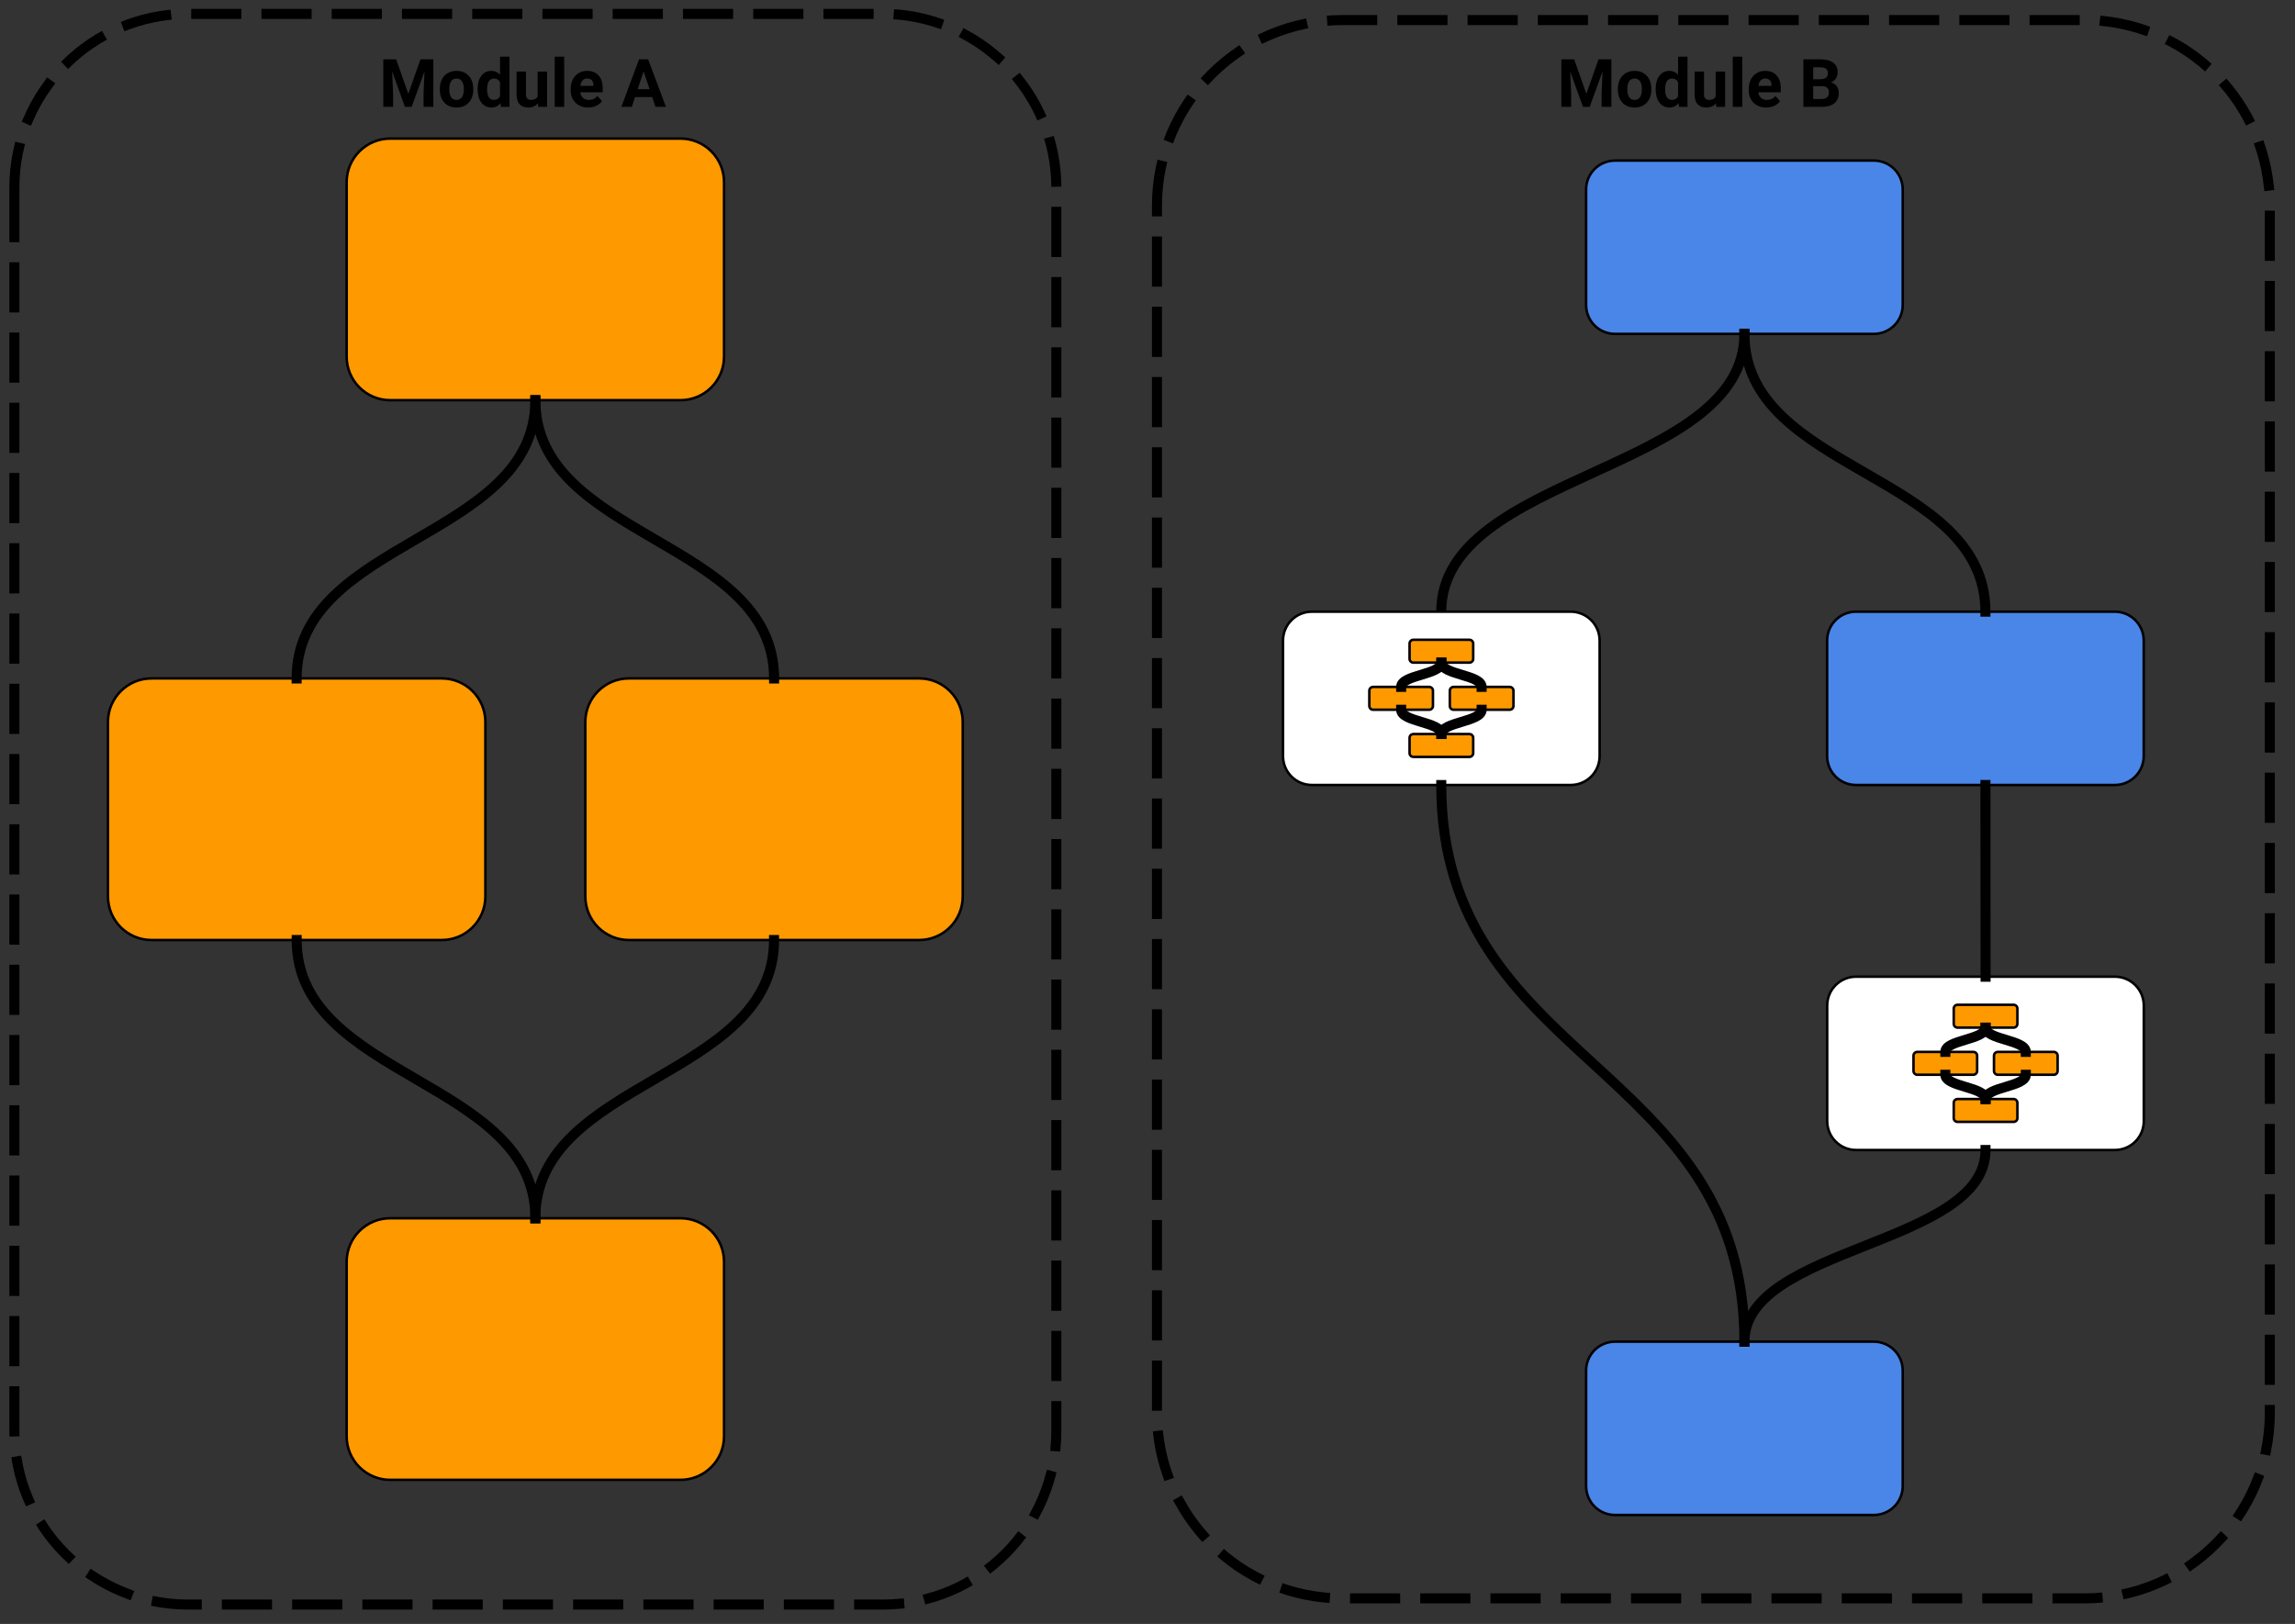 <svg version="1.1" viewBox="0.0 0.0 914.743 647.255" fill="none" stroke="none" stroke-linecap="square" stroke-miterlimit="10" xmlns:xlink="http://www.w3.org/1999/xlink" xmlns="http://www.w3.org/2000/svg"><rect x="0.0" y="0.0" width="914.743" height="647.255" fill="#333333" stroke="none"/><clipPath id="p.0"><path d="m0 0l914.743 0l0 647.255l-914.743 0l0 -647.255z" clip-rule="nonzero"/></clipPath><g clip-path="url(#p.0)"><path fill="#000000" fill-opacity="0.0" d="m0 0l914.743 0l0 647.255l-914.743 0z" fill-rule="evenodd"/><path fill="#000000" fill-opacity="0.0" d="m5.732 74.746l0 0c0 -38.228 30.99 -69.219 69.219 -69.219l276.867 0l0 0c18.358 0 35.964 7.293 48.945 20.274c12.981 12.981 20.274 30.587 20.274 48.945l0 495.561c0 38.228 -30.99 69.219 -69.219 69.219l-276.867 0c-38.228 0 -69.219 -30.99 -69.219 -69.219z" fill-rule="evenodd"/><path stroke="#000000" stroke-width="4.0" stroke-linejoin="round" stroke-linecap="butt" stroke-dasharray="16.0,12.0" d="m5.732 74.746l0 0c0 -38.228 30.99 -69.219 69.219 -69.219l276.867 0l0 0c18.358 0 35.964 7.293 48.945 20.274c12.981 12.981 20.274 30.587 20.274 48.945l0 495.561c0 38.228 -30.99 69.219 -69.219 69.219l-276.867 0c-38.228 0 -69.219 -30.99 -69.219 -69.219z" fill-rule="evenodd"/><path fill="#ff9900" d="m138.166 72.609l0 0c0 -9.598 7.781 -17.379 17.379 -17.379l115.674 0c4.609 0 9.03 1.831 12.289 5.09c3.259 3.259 5.09 7.68 5.09 12.289l0 69.515c0 9.598 -7.781 17.379 -17.379 17.379l-115.674 0c-9.598 0 -17.379 -7.781 -17.379 -17.379z" fill-rule="evenodd"/><path stroke="#000000" stroke-width="1.0" stroke-linejoin="round" stroke-linecap="butt" d="m138.166 72.609l0 0c0 -9.598 7.781 -17.379 17.379 -17.379l115.674 0c4.609 0 9.03 1.831 12.289 5.09c3.259 3.259 5.09 7.68 5.09 12.289l0 69.515c0 9.598 -7.781 17.379 -17.379 17.379l-115.674 0c-9.598 0 -17.379 -7.781 -17.379 -17.379z" fill-rule="evenodd"/><path fill="#ff9900" d="m138.166 502.93l0 0c0 -9.598 7.781 -17.379 17.379 -17.379l115.674 0c4.609 0 9.03 1.831 12.289 5.09c3.259 3.259 5.09 7.68 5.09 12.289l0 69.515c0 9.598 -7.781 17.379 -17.379 17.379l-115.674 0c-9.598 0 -17.379 -7.781 -17.379 -17.379z" fill-rule="evenodd"/><path stroke="#000000" stroke-width="1.0" stroke-linejoin="round" stroke-linecap="butt" d="m138.166 502.93l0 0c0 -9.598 7.781 -17.379 17.379 -17.379l115.674 0c4.609 0 9.03 1.831 12.289 5.09c3.259 3.259 5.09 7.68 5.09 12.289l0 69.515c0 9.598 -7.781 17.379 -17.379 17.379l-115.674 0c-9.598 0 -17.379 -7.781 -17.379 -17.379z" fill-rule="evenodd"/><path fill="#ff9900" d="m233.3 287.769l0 0c0 -9.598 7.781 -17.379 17.379 -17.379l115.674 0c4.609 0 9.03 1.831 12.289 5.09c3.259 3.259 5.09 7.68 5.09 12.289l0 69.515c0 9.598 -7.781 17.379 -17.379 17.379l-115.674 0c-9.598 0 -17.379 -7.781 -17.379 -17.379z" fill-rule="evenodd"/><path stroke="#000000" stroke-width="1.0" stroke-linejoin="round" stroke-linecap="butt" d="m233.3 287.769l0 0c0 -9.598 7.781 -17.379 17.379 -17.379l115.674 0c4.609 0 9.03 1.831 12.289 5.09c3.259 3.259 5.09 7.68 5.09 12.289l0 69.515c0 9.598 -7.781 17.379 -17.379 17.379l-115.674 0c-9.598 0 -17.379 -7.781 -17.379 -17.379z" fill-rule="evenodd"/><path fill="#ff9900" d="m43.032 287.769l0 0c0 -9.598 7.781 -17.379 17.379 -17.379l115.674 0c4.609 0 9.03 1.831 12.289 5.09c3.259 3.259 5.09 7.68 5.09 12.289l0 69.515c0 9.598 -7.781 17.379 -17.379 17.379l-115.674 0c-9.598 0 -17.379 -7.781 -17.379 -17.379z" fill-rule="evenodd"/><path stroke="#000000" stroke-width="1.0" stroke-linejoin="round" stroke-linecap="butt" d="m43.032 287.769l0 0c0 -9.598 7.781 -17.379 17.379 -17.379l115.674 0c4.609 0 9.03 1.831 12.289 5.09c3.259 3.259 5.09 7.68 5.09 12.289l0 69.515c0 9.598 -7.781 17.379 -17.379 17.379l-115.674 0c-9.598 0 -17.379 -7.781 -17.379 -17.379z" fill-rule="evenodd"/><path fill="#000000" fill-opacity="0.0" d="m213.382 159.503c0 27.722 -23.789 41.579 -47.579 55.444c-23.789 13.865 -47.579 27.736 -47.579 55.473" fill-rule="evenodd"/><path stroke="#000000" stroke-width="4.0" stroke-linejoin="round" stroke-linecap="butt" d="m213.382 159.503c0 27.722 -23.789 41.579 -47.579 55.444c-23.789 13.865 -47.579 27.736 -47.579 55.473" fill-rule="evenodd"/><path fill="#000000" fill-opacity="0.0" d="m213.382 159.503c0 27.722 23.789 41.579 47.579 55.444c23.789 13.865 47.579 27.736 47.579 55.473" fill-rule="evenodd"/><path stroke="#000000" stroke-width="4.0" stroke-linejoin="round" stroke-linecap="butt" d="m213.382 159.503c0 27.722 23.789 41.579 47.579 55.444c23.789 13.865 47.579 27.736 47.579 55.473" fill-rule="evenodd"/><path fill="#000000" fill-opacity="0.0" d="m118.248 374.664c0 27.722 23.789 41.579 47.579 55.444c23.789 13.865 47.579 27.736 47.579 55.473" fill-rule="evenodd"/><path stroke="#000000" stroke-width="4.0" stroke-linejoin="round" stroke-linecap="butt" d="m118.248 374.664c0 27.722 23.789 41.579 47.579 55.444c23.789 13.865 47.579 27.736 47.579 55.473" fill-rule="evenodd"/><path fill="#000000" fill-opacity="0.0" d="m308.516 374.664c0 27.722 -23.789 41.579 -47.579 55.444c-23.789 13.865 -47.579 27.736 -47.579 55.473" fill-rule="evenodd"/><path stroke="#000000" stroke-width="4.0" stroke-linejoin="round" stroke-linecap="butt" d="m308.516 374.664c0 27.722 -23.789 41.579 -47.579 55.444c-23.789 13.865 -47.579 27.736 -47.579 55.473" fill-rule="evenodd"/><path fill="#000000" fill-opacity="0.0" d="m461.151 81.919l0 0c0 -40.829 33.099 -73.928 73.928 -73.928l295.703 0l0 0c19.607 0 38.411 7.789 52.275 21.653c13.864 13.864 21.653 32.668 21.653 52.275l0 481.215c0 40.829 -33.099 73.928 -73.928 73.928l-295.703 0c-40.829 0 -73.928 -33.099 -73.928 -73.928z" fill-rule="evenodd"/><path stroke="#000000" stroke-width="4.0" stroke-linejoin="round" stroke-linecap="butt" stroke-dasharray="16.0,12.0" d="m461.151 81.919l0 0c0 -40.829 33.099 -73.928 73.928 -73.928l295.703 0l0 0c19.607 0 38.411 7.789 52.275 21.653c13.864 13.864 21.653 32.668 21.653 52.275l0 481.215c0 40.829 -33.099 73.928 -73.928 73.928l-295.703 0c-40.829 0 -73.928 -33.099 -73.928 -73.928z" fill-rule="evenodd"/><path fill="#4a86e8" d="m632.193 75.515l0 0c0 -6.359 5.155 -11.513 11.513 -11.513l103.17 0c3.054 0 5.982 1.213 8.141 3.372c2.159 2.159 3.372 5.088 3.372 8.141l0 46.052c0 6.359 -5.155 11.513 -11.513 11.513l-103.17 0c-6.359 0 -11.513 -5.155 -11.513 -11.513z" fill-rule="evenodd"/><path stroke="#000000" stroke-width="1.0" stroke-linejoin="round" stroke-linecap="butt" d="m632.193 75.515l0 0c0 -6.359 5.155 -11.513 11.513 -11.513l103.17 0c3.054 0 5.982 1.213 8.141 3.372c2.159 2.159 3.372 5.088 3.372 8.141l0 46.052c0 6.359 -5.155 11.513 -11.513 11.513l-103.17 0c-6.359 0 -11.513 -5.155 -11.513 -11.513z" fill-rule="evenodd"/><path fill="#4a86e8" d="m728.255 255.308l0 0c0 -6.359 5.155 -11.513 11.513 -11.513l103.17 0c3.054 0 5.982 1.213 8.141 3.372c2.159 2.159 3.372 5.088 3.372 8.141l0 46.052c0 6.359 -5.155 11.513 -11.513 11.513l-103.17 0c-6.359 0 -11.513 -5.155 -11.513 -11.513z" fill-rule="evenodd"/><path stroke="#000000" stroke-width="1.0" stroke-linejoin="round" stroke-linecap="butt" d="m728.255 255.308l0 0c0 -6.359 5.155 -11.513 11.513 -11.513l103.17 0c3.054 0 5.982 1.213 8.141 3.372c2.159 2.159 3.372 5.088 3.372 8.141l0 46.052c0 6.359 -5.155 11.513 -11.513 11.513l-103.17 0c-6.359 0 -11.513 -5.155 -11.513 -11.513z" fill-rule="evenodd"/><path fill="#000000" fill-opacity="0.0" d="m695.291 133.08c0 27.679 -30.208 41.52 -60.416 55.358c-30.208 13.838 -60.416 27.672 -60.416 55.345" fill-rule="evenodd"/><path stroke="#000000" stroke-width="4.0" stroke-linejoin="round" stroke-linecap="butt" d="m695.291 133.08c0 27.679 -30.208 41.52 -60.416 55.358c-30.208 13.838 -60.416 27.672 -60.416 55.345" fill-rule="evenodd"/><path fill="#ffffff" d="m511.386 255.309l0 0c0 -6.359 5.155 -11.513 11.513 -11.513l103.17 0c3.054 0 5.982 1.213 8.141 3.372c2.159 2.159 3.372 5.088 3.372 8.141l0 46.052c0 6.359 -5.155 11.513 -11.513 11.513l-103.17 0c-6.359 0 -11.513 -5.155 -11.513 -11.513z" fill-rule="evenodd"/><path stroke="#000000" stroke-width="1.0" stroke-linejoin="round" stroke-linecap="butt" d="m511.386 255.309l0 0c0 -6.359 5.155 -11.513 11.513 -11.513l103.17 0c3.054 0 5.982 1.213 8.141 3.372c2.159 2.159 3.372 5.088 3.372 8.141l0 46.052c0 6.359 -5.155 11.513 -11.513 11.513l-103.17 0c-6.359 0 -11.513 -5.155 -11.513 -11.513z" fill-rule="evenodd"/><path fill="#ff9900" d="m561.829 256.511l0 0c0 -0.838 0.679 -1.517 1.517 -1.517l22.331 0c0.402 0 0.788 0.16 1.073 0.444c0.285 0.285 0.444 0.671 0.444 1.073l0 6.07c0 0.838 -0.679 1.517 -1.517 1.517l-22.331 0c-0.838 0 -1.517 -0.679 -1.517 -1.517z" fill-rule="evenodd"/><path stroke="#000000" stroke-width="1.0" stroke-linejoin="round" stroke-linecap="butt" d="m561.829 256.511l0 0c0 -0.838 0.679 -1.517 1.517 -1.517l22.331 0c0.402 0 0.788 0.16 1.073 0.444c0.285 0.285 0.444 0.671 0.444 1.073l0 6.07c0 0.838 -0.679 1.517 -1.517 1.517l-22.331 0c-0.838 0 -1.517 -0.679 -1.517 -1.517z" fill-rule="evenodd"/><path fill="#ff9900" d="m561.829 294.084l0 0c0 -0.838 0.679 -1.517 1.517 -1.517l22.331 0c0.402 0 0.788 0.16 1.073 0.444c0.285 0.285 0.444 0.671 0.444 1.073l0 6.07c0 0.838 -0.679 1.517 -1.517 1.517l-22.331 0c-0.838 0 -1.517 -0.679 -1.517 -1.517z" fill-rule="evenodd"/><path stroke="#000000" stroke-width="1.0" stroke-linejoin="round" stroke-linecap="butt" d="m561.829 294.084l0 0c0 -0.838 0.679 -1.517 1.517 -1.517l22.331 0c0.402 0 0.788 0.16 1.073 0.444c0.285 0.285 0.444 0.671 0.444 1.073l0 6.07c0 0.838 -0.679 1.517 -1.517 1.517l-22.331 0c-0.838 0 -1.517 -0.679 -1.517 -1.517z" fill-rule="evenodd"/><path fill="#ff9900" d="m577.87 275.298l0 0c0 -0.838 0.679 -1.517 1.517 -1.517l22.331 0c0.402 0 0.788 0.16 1.073 0.444c0.285 0.285 0.444 0.671 0.444 1.073l0 6.07c0 0.838 -0.679 1.517 -1.517 1.517l-22.331 0c-0.838 0 -1.517 -0.679 -1.517 -1.517z" fill-rule="evenodd"/><path stroke="#000000" stroke-width="1.0" stroke-linejoin="round" stroke-linecap="butt" d="m577.87 275.298l0 0c0 -0.838 0.679 -1.517 1.517 -1.517l22.331 0c0.402 0 0.788 0.16 1.073 0.444c0.285 0.285 0.444 0.671 0.444 1.073l0 6.07c0 0.838 -0.679 1.517 -1.517 1.517l-22.331 0c-0.838 0 -1.517 -0.679 -1.517 -1.517z" fill-rule="evenodd"/><path fill="#ff9900" d="m545.787 275.298l0 0c0 -0.838 0.679 -1.517 1.517 -1.517l22.331 0c0.402 0 0.788 0.16 1.073 0.444c0.285 0.285 0.444 0.671 0.444 1.073l0 6.07c0 0.838 -0.679 1.517 -1.517 1.517l-22.331 0c-0.838 0 -1.517 -0.679 -1.517 -1.517z" fill-rule="evenodd"/><path stroke="#000000" stroke-width="1.0" stroke-linejoin="round" stroke-linecap="butt" d="m545.787 275.298l0 0c0 -0.838 0.679 -1.517 1.517 -1.517l22.331 0c0.402 0 0.788 0.16 1.073 0.444c0.285 0.285 0.444 0.671 0.444 1.073l0 6.07c0 0.838 -0.679 1.517 -1.517 1.517l-22.331 0c-0.838 0 -1.517 -0.679 -1.517 -1.517z" fill-rule="evenodd"/><path fill="#000000" fill-opacity="0.0" d="m574.511 264.098c0 2.42 -4.008 3.632 -8.017 4.841c-4.008 1.209 -8.017 2.414 -8.017 4.829" fill-rule="evenodd"/><path stroke="#000000" stroke-width="4.0" stroke-linejoin="round" stroke-linecap="butt" d="m574.511 264.098c0 2.42 -4.008 3.632 -8.017 4.841c-4.008 1.209 -8.017 2.414 -8.017 4.829" fill-rule="evenodd"/><path fill="#000000" fill-opacity="0.0" d="m574.511 264.098c0 2.42 4.009 3.632 8.017 4.841c4.009 1.209 8.017 2.414 8.017 4.829" fill-rule="evenodd"/><path stroke="#000000" stroke-width="4.0" stroke-linejoin="round" stroke-linecap="butt" d="m574.511 264.098c0 2.42 4.009 3.632 8.017 4.841c4.009 1.209 8.017 2.414 8.017 4.829" fill-rule="evenodd"/><path fill="#000000" fill-opacity="0.0" d="m558.47 282.885c0 2.42 4.008 3.632 8.017 4.841c4.008 1.209 8.017 2.414 8.017 4.829" fill-rule="evenodd"/><path stroke="#000000" stroke-width="4.0" stroke-linejoin="round" stroke-linecap="butt" d="m558.47 282.885c0 2.42 4.008 3.632 8.017 4.841c4.008 1.209 8.017 2.414 8.017 4.829" fill-rule="evenodd"/><path fill="#000000" fill-opacity="0.0" d="m590.553 282.885c0 2.42 -4.009 3.632 -8.017 4.841c-4.009 1.209 -8.017 2.414 -8.017 4.829" fill-rule="evenodd"/><path stroke="#000000" stroke-width="4.0" stroke-linejoin="round" stroke-linecap="butt" d="m590.553 282.885c0 2.42 -4.009 3.632 -8.017 4.841c-4.009 1.209 -8.017 2.414 -8.017 4.829" fill-rule="evenodd"/><path fill="#ffffff" d="m728.282 400.784l0 0c0 -6.359 5.155 -11.513 11.513 -11.513l103.17 0c3.054 0 5.982 1.213 8.141 3.372c2.159 2.159 3.372 5.088 3.372 8.141l0 46.052c0 6.359 -5.155 11.513 -11.513 11.513l-103.17 0c-6.359 0 -11.513 -5.155 -11.513 -11.513z" fill-rule="evenodd"/><path stroke="#000000" stroke-width="1.0" stroke-linejoin="round" stroke-linecap="butt" d="m728.282 400.784l0 0c0 -6.359 5.155 -11.513 11.513 -11.513l103.17 0c3.054 0 5.982 1.213 8.141 3.372c2.159 2.159 3.372 5.088 3.372 8.141l0 46.052c0 6.359 -5.155 11.513 -11.513 11.513l-103.17 0c-6.359 0 -11.513 -5.155 -11.513 -11.513z" fill-rule="evenodd"/><path fill="#ff9900" d="m778.725 401.986l0 0c0 -0.838 0.679 -1.517 1.517 -1.517l22.331 0c0.402 0 0.788 0.16 1.073 0.444c0.285 0.285 0.444 0.671 0.444 1.073l0 6.07c0 0.838 -0.679 1.517 -1.517 1.517l-22.331 0c-0.838 0 -1.517 -0.679 -1.517 -1.517z" fill-rule="evenodd"/><path stroke="#000000" stroke-width="1.0" stroke-linejoin="round" stroke-linecap="butt" d="m778.725 401.986l0 0c0 -0.838 0.679 -1.517 1.517 -1.517l22.331 0c0.402 0 0.788 0.16 1.073 0.444c0.285 0.285 0.444 0.671 0.444 1.073l0 6.07c0 0.838 -0.679 1.517 -1.517 1.517l-22.331 0c-0.838 0 -1.517 -0.679 -1.517 -1.517z" fill-rule="evenodd"/><path fill="#ff9900" d="m778.725 439.558l0 0c0 -0.838 0.679 -1.517 1.517 -1.517l22.331 0c0.402 0 0.788 0.16 1.073 0.444c0.285 0.285 0.444 0.671 0.444 1.073l0 6.07c0 0.838 -0.679 1.517 -1.517 1.517l-22.331 0c-0.838 0 -1.517 -0.679 -1.517 -1.517z" fill-rule="evenodd"/><path stroke="#000000" stroke-width="1.0" stroke-linejoin="round" stroke-linecap="butt" d="m778.725 439.558l0 0c0 -0.838 0.679 -1.517 1.517 -1.517l22.331 0c0.402 0 0.788 0.16 1.073 0.444c0.285 0.285 0.444 0.671 0.444 1.073l0 6.07c0 0.838 -0.679 1.517 -1.517 1.517l-22.331 0c-0.838 0 -1.517 -0.679 -1.517 -1.517z" fill-rule="evenodd"/><path fill="#ff9900" d="m794.766 420.772l0 0c0 -0.838 0.679 -1.517 1.517 -1.517l22.331 0c0.402 0 0.788 0.16 1.073 0.444c0.285 0.285 0.444 0.671 0.444 1.073l0 6.07c0 0.838 -0.679 1.517 -1.517 1.517l-22.331 0c-0.838 0 -1.517 -0.679 -1.517 -1.517z" fill-rule="evenodd"/><path stroke="#000000" stroke-width="1.0" stroke-linejoin="round" stroke-linecap="butt" d="m794.766 420.772l0 0c0 -0.838 0.679 -1.517 1.517 -1.517l22.331 0c0.402 0 0.788 0.16 1.073 0.444c0.285 0.285 0.444 0.671 0.444 1.073l0 6.07c0 0.838 -0.679 1.517 -1.517 1.517l-22.331 0c-0.838 0 -1.517 -0.679 -1.517 -1.517z" fill-rule="evenodd"/><path fill="#ff9900" d="m762.684 420.772l0 0c0 -0.838 0.679 -1.517 1.517 -1.517l22.331 0c0.402 0 0.788 0.16 1.073 0.444c0.285 0.285 0.444 0.671 0.444 1.073l0 6.07c0 0.838 -0.679 1.517 -1.517 1.517l-22.331 0c-0.838 0 -1.517 -0.679 -1.517 -1.517z" fill-rule="evenodd"/><path stroke="#000000" stroke-width="1.0" stroke-linejoin="round" stroke-linecap="butt" d="m762.684 420.772l0 0c0 -0.838 0.679 -1.517 1.517 -1.517l22.331 0c0.402 0 0.788 0.16 1.073 0.444c0.285 0.285 0.444 0.671 0.444 1.073l0 6.07c0 0.838 -0.679 1.517 -1.517 1.517l-22.331 0c-0.838 0 -1.517 -0.679 -1.517 -1.517z" fill-rule="evenodd"/><path fill="#000000" fill-opacity="0.0" d="m791.408 409.573c0 2.42 -4.008 3.632 -8.017 4.841c-4.008 1.209 -8.017 2.414 -8.017 4.829" fill-rule="evenodd"/><path stroke="#000000" stroke-width="4.0" stroke-linejoin="round" stroke-linecap="butt" d="m791.408 409.573c0 2.42 -4.008 3.632 -8.017 4.841c-4.008 1.209 -8.017 2.414 -8.017 4.829" fill-rule="evenodd"/><path fill="#000000" fill-opacity="0.0" d="m791.408 409.573c0 2.42 4.009 3.632 8.017 4.841c4.008 1.209 8.017 2.414 8.017 4.829" fill-rule="evenodd"/><path stroke="#000000" stroke-width="4.0" stroke-linejoin="round" stroke-linecap="butt" d="m791.408 409.573c0 2.42 4.009 3.632 8.017 4.841c4.008 1.209 8.017 2.414 8.017 4.829" fill-rule="evenodd"/><path fill="#000000" fill-opacity="0.0" d="m775.367 428.359c0 2.42 4.008 3.632 8.017 4.841c4.008 1.209 8.017 2.414 8.017 4.829" fill-rule="evenodd"/><path stroke="#000000" stroke-width="4.0" stroke-linejoin="round" stroke-linecap="butt" d="m775.367 428.359c0 2.42 4.008 3.632 8.017 4.841c4.008 1.209 8.017 2.414 8.017 4.829" fill-rule="evenodd"/><path fill="#000000" fill-opacity="0.0" d="m807.449 428.359c0 2.42 -4.009 3.632 -8.017 4.841c-4.009 1.209 -8.017 2.414 -8.017 4.829" fill-rule="evenodd"/><path stroke="#000000" stroke-width="4.0" stroke-linejoin="round" stroke-linecap="butt" d="m807.449 428.359c0 2.42 -4.009 3.632 -8.017 4.841c-4.009 1.209 -8.017 2.414 -8.017 4.829" fill-rule="evenodd"/><path fill="#000000" fill-opacity="0.0" d="m695.291 133.08c0 27.679 24.014 41.52 48.029 55.358c24.014 13.838 48.029 27.672 48.029 55.345" fill-rule="evenodd"/><path stroke="#000000" stroke-width="4.0" stroke-linejoin="round" stroke-linecap="butt" d="m695.291 133.08c0 27.679 24.014 41.52 48.029 55.358c24.014 13.838 48.029 27.672 48.029 55.345" fill-rule="evenodd"/><path fill="#000000" fill-opacity="0.0" d="m791.353 312.873c0 19.099 0.014 28.647 0.028 38.199c0.014 9.552 0.028 19.107 0.028 38.214" fill-rule="evenodd"/><path stroke="#000000" stroke-width="4.0" stroke-linejoin="round" stroke-linecap="butt" d="m791.353 312.873c0 19.099 0.014 28.647 0.028 38.199c0.014 9.552 0.028 19.107 0.028 38.214" fill-rule="evenodd"/><path fill="#4a86e8" d="m632.193 546.258l0 0c0 -6.359 5.155 -11.513 11.513 -11.513l103.17 0c3.054 0 5.982 1.213 8.141 3.372c2.159 2.159 3.372 5.088 3.372 8.141l0 46.052c0 6.359 -5.155 11.513 -11.513 11.513l-103.17 0c-6.359 0 -11.513 -5.155 -11.513 -11.513z" fill-rule="evenodd"/><path stroke="#000000" stroke-width="1.0" stroke-linejoin="round" stroke-linecap="butt" d="m632.193 546.258l0 0c0 -6.359 5.155 -11.513 11.513 -11.513l103.17 0c3.054 0 5.982 1.213 8.141 3.372c2.159 2.159 3.372 5.088 3.372 8.141l0 46.052c0 6.359 -5.155 11.513 -11.513 11.513l-103.17 0c-6.359 0 -11.513 -5.155 -11.513 -11.513z" fill-rule="evenodd"/><path fill="#000000" fill-opacity="0.0" d="m791.381 458.349c0 19.099 -24.021 28.646 -48.043 38.198c-24.021 9.552 -48.043 19.107 -48.043 38.215" fill-rule="evenodd"/><path stroke="#000000" stroke-width="4.0" stroke-linejoin="round" stroke-linecap="butt" d="m791.381 458.349c0 19.099 -24.021 28.646 -48.043 38.198c-24.021 9.552 -48.043 19.107 -48.043 38.215" fill-rule="evenodd"/><path fill="#000000" fill-opacity="0.0" d="m695.291 534.745c0 -55.467 -30.208 -83.204 -60.416 -110.935c-30.208 -27.731 -60.416 -55.456 -60.416 -110.913" fill-rule="evenodd"/><path stroke="#000000" stroke-width="4.0" stroke-linejoin="round" stroke-linecap="butt" d="m695.291 534.745c0 -55.467 -30.208 -83.204 -60.416 -110.935c-30.208 -27.731 -60.416 -55.456 -60.416 -110.913" fill-rule="evenodd"/><path fill="#000000" fill-opacity="0.0" d="m611.64 7.992l142.583 0l0 33.134l-142.583 0z" fill-rule="evenodd"/><path fill="#000000" d="m627.437 23.639l4.859 13.75l4.844 -13.75l5.125 0l0 18.953l-3.906 0l0 -5.188l0.391 -8.938l-5.125 14.125l-2.672 0l-5.109 -14.109l0.391 8.922l0 5.188l-3.906 0l0 -18.953l5.109 0zm17.413 11.781q0 -2.094 0.797 -3.734q0.812 -1.641 2.328 -2.531q1.516 -0.906 3.531 -0.906q2.844 0 4.641 1.75q1.812 1.734 2.016 4.734l0.031 0.969q0 3.234 -1.812 5.203q-1.812 1.953 -4.859 1.953q-3.047 0 -4.859 -1.953q-1.812 -1.953 -1.812 -5.312l0 -0.172zm3.766 0.281q0 2.0 0.75 3.062q0.75 1.062 2.156 1.062q1.375 0 2.141 -1.047q0.766 -1.062 0.766 -3.359q0 -1.969 -0.766 -3.047q-0.766 -1.078 -2.156 -1.078q-1.391 0 -2.141 1.078q-0.75 1.062 -0.75 3.328zm11.307 -0.25q0 -3.297 1.469 -5.25q1.484 -1.953 4.047 -1.953q2.062 0 3.406 1.531l0 -7.188l3.766 0l0 20.0l-3.391 0l-0.188 -1.5q-1.406 1.766 -3.609 1.766q-2.5 0 -4.0 -1.953q-1.5 -1.969 -1.5 -5.453zm3.766 0.266q0 1.984 0.688 3.047q0.688 1.047 2.0 1.047q1.75 0 2.469 -1.469l0 -5.562q-0.703 -1.469 -2.438 -1.469q-2.719 0 -2.719 4.406zm20.27 5.438q-1.391 1.703 -3.844 1.703q-2.266 0 -3.469 -1.297q-1.188 -1.312 -1.203 -3.828l0 -9.219l3.75 0l0 9.094q0 2.203 2.016 2.203q1.906 0 2.625 -1.328l0 -9.969l3.766 0l0 14.078l-3.531 0l-0.109 -1.438zm10.463 1.438l-3.781 0l0 -20.0l3.781 0l0 20.0zm9.568 0.266q-3.094 0 -5.047 -1.906q-1.938 -1.906 -1.938 -5.062l0 -0.359q0 -2.125 0.812 -3.797q0.828 -1.672 2.328 -2.578q1.5 -0.906 3.438 -0.906q2.891 0 4.547 1.828q1.656 1.812 1.656 5.156l0 1.547l-8.969 0q0.188 1.375 1.094 2.219q0.922 0.828 2.328 0.828q2.172 0 3.406 -1.578l1.844 2.062q-0.844 1.203 -2.297 1.875q-1.438 0.672 -3.203 0.672zm-0.422 -11.562q-1.125 0 -1.828 0.766q-0.688 0.75 -0.875 2.156l5.219 0l0 -0.312q-0.016 -1.25 -0.672 -1.922q-0.656 -0.688 -1.844 -0.688zm15.234 11.297l0 -18.953l6.641 0q3.453 0 5.234 1.328q1.781 1.312 1.781 3.875q0 1.391 -0.719 2.453q-0.719 1.047 -1.984 1.547q1.453 0.359 2.297 1.469q0.844 1.109 0.844 2.703q0 2.734 -1.75 4.141q-1.75 1.406 -4.969 1.438l-7.375 0zm3.906 -8.25l0 5.109l3.344 0q1.391 0 2.156 -0.656q0.781 -0.656 0.781 -1.812q0 -2.609 -2.703 -2.641l-3.578 0zm0 -2.766l2.891 0q2.953 -0.047 2.953 -2.344q0 -1.297 -0.75 -1.859q-0.75 -0.562 -2.359 -0.562l-2.734 0l0 4.766z" fill-rule="nonzero"/><path fill="#000000" fill-opacity="0.0" d="m142.093 7.992l142.583 0l0 33.134l-142.583 0z" fill-rule="evenodd"/><path fill="#000000" d="m157.89 23.639l4.859 13.75l4.844 -13.75l5.125 0l0 18.953l-3.906 0l0 -5.188l0.391 -8.938l-5.125 14.125l-2.672 0l-5.109 -14.109l0.391 8.922l0 5.188l-3.906 0l0 -18.953l5.109 0zm17.413 11.781q0 -2.094 0.797 -3.734q0.812 -1.641 2.328 -2.531q1.516 -0.906 3.531 -0.906q2.844 0 4.641 1.75q1.812 1.734 2.016 4.734l0.031 0.969q0 3.234 -1.812 5.203q-1.812 1.953 -4.859 1.953q-3.047 0 -4.859 -1.953q-1.812 -1.953 -1.812 -5.312l0 -0.172zm3.766 0.281q0 2.0 0.75 3.062q0.75 1.062 2.156 1.062q1.375 0 2.141 -1.047q0.766 -1.062 0.766 -3.359q0 -1.969 -0.766 -3.047q-0.766 -1.078 -2.156 -1.078q-1.391 0 -2.141 1.078q-0.75 1.062 -0.75 3.328zm11.307 -0.25q0 -3.297 1.469 -5.25q1.484 -1.953 4.047 -1.953q2.062 0 3.406 1.531l0 -7.188l3.766 0l0 20.0l-3.391 0l-0.188 -1.5q-1.406 1.766 -3.609 1.766q-2.5 0 -4.0 -1.953q-1.5 -1.969 -1.5 -5.453zm3.766 0.266q0 1.984 0.688 3.047q0.688 1.047 2.0 1.047q1.75 0 2.469 -1.469l0 -5.562q-0.703 -1.469 -2.438 -1.469q-2.719 0 -2.719 4.406zm20.27 5.438q-1.391 1.703 -3.844 1.703q-2.266 0 -3.469 -1.297q-1.188 -1.312 -1.203 -3.828l0 -9.219l3.75 0l0 9.094q0 2.203 2.016 2.203q1.906 0 2.625 -1.328l0 -9.969l3.766 0l0 14.078l-3.531 0l-0.109 -1.438zm10.463 1.438l-3.781 0l0 -20.0l3.781 0l0 20.0zm9.568 0.266q-3.094 0 -5.047 -1.906q-1.938 -1.906 -1.938 -5.062l0 -0.359q0 -2.125 0.812 -3.797q0.828 -1.672 2.328 -2.578q1.5 -0.906 3.438 -0.906q2.891 0 4.547 1.828q1.656 1.812 1.656 5.156l0 1.547l-8.969 0q0.188 1.375 1.094 2.219q0.922 0.828 2.328 0.828q2.172 0 3.406 -1.578l1.844 2.062q-0.844 1.203 -2.297 1.875q-1.438 0.672 -3.203 0.672zm-0.422 -11.562q-1.125 0 -1.828 0.766q-0.688 0.75 -0.875 2.156l5.219 0l0 -0.312q-0.016 -1.25 -0.672 -1.922q-0.656 -0.688 -1.844 -0.688zm25.937 7.391l-6.844 0l-1.297 3.906l-4.156 0l7.047 -18.953l3.625 0l7.094 18.953l-4.156 0l-1.312 -3.906zm-5.797 -3.156l4.75 0l-2.391 -7.094l-2.359 7.094z" fill-rule="nonzero"/></g></svg>
